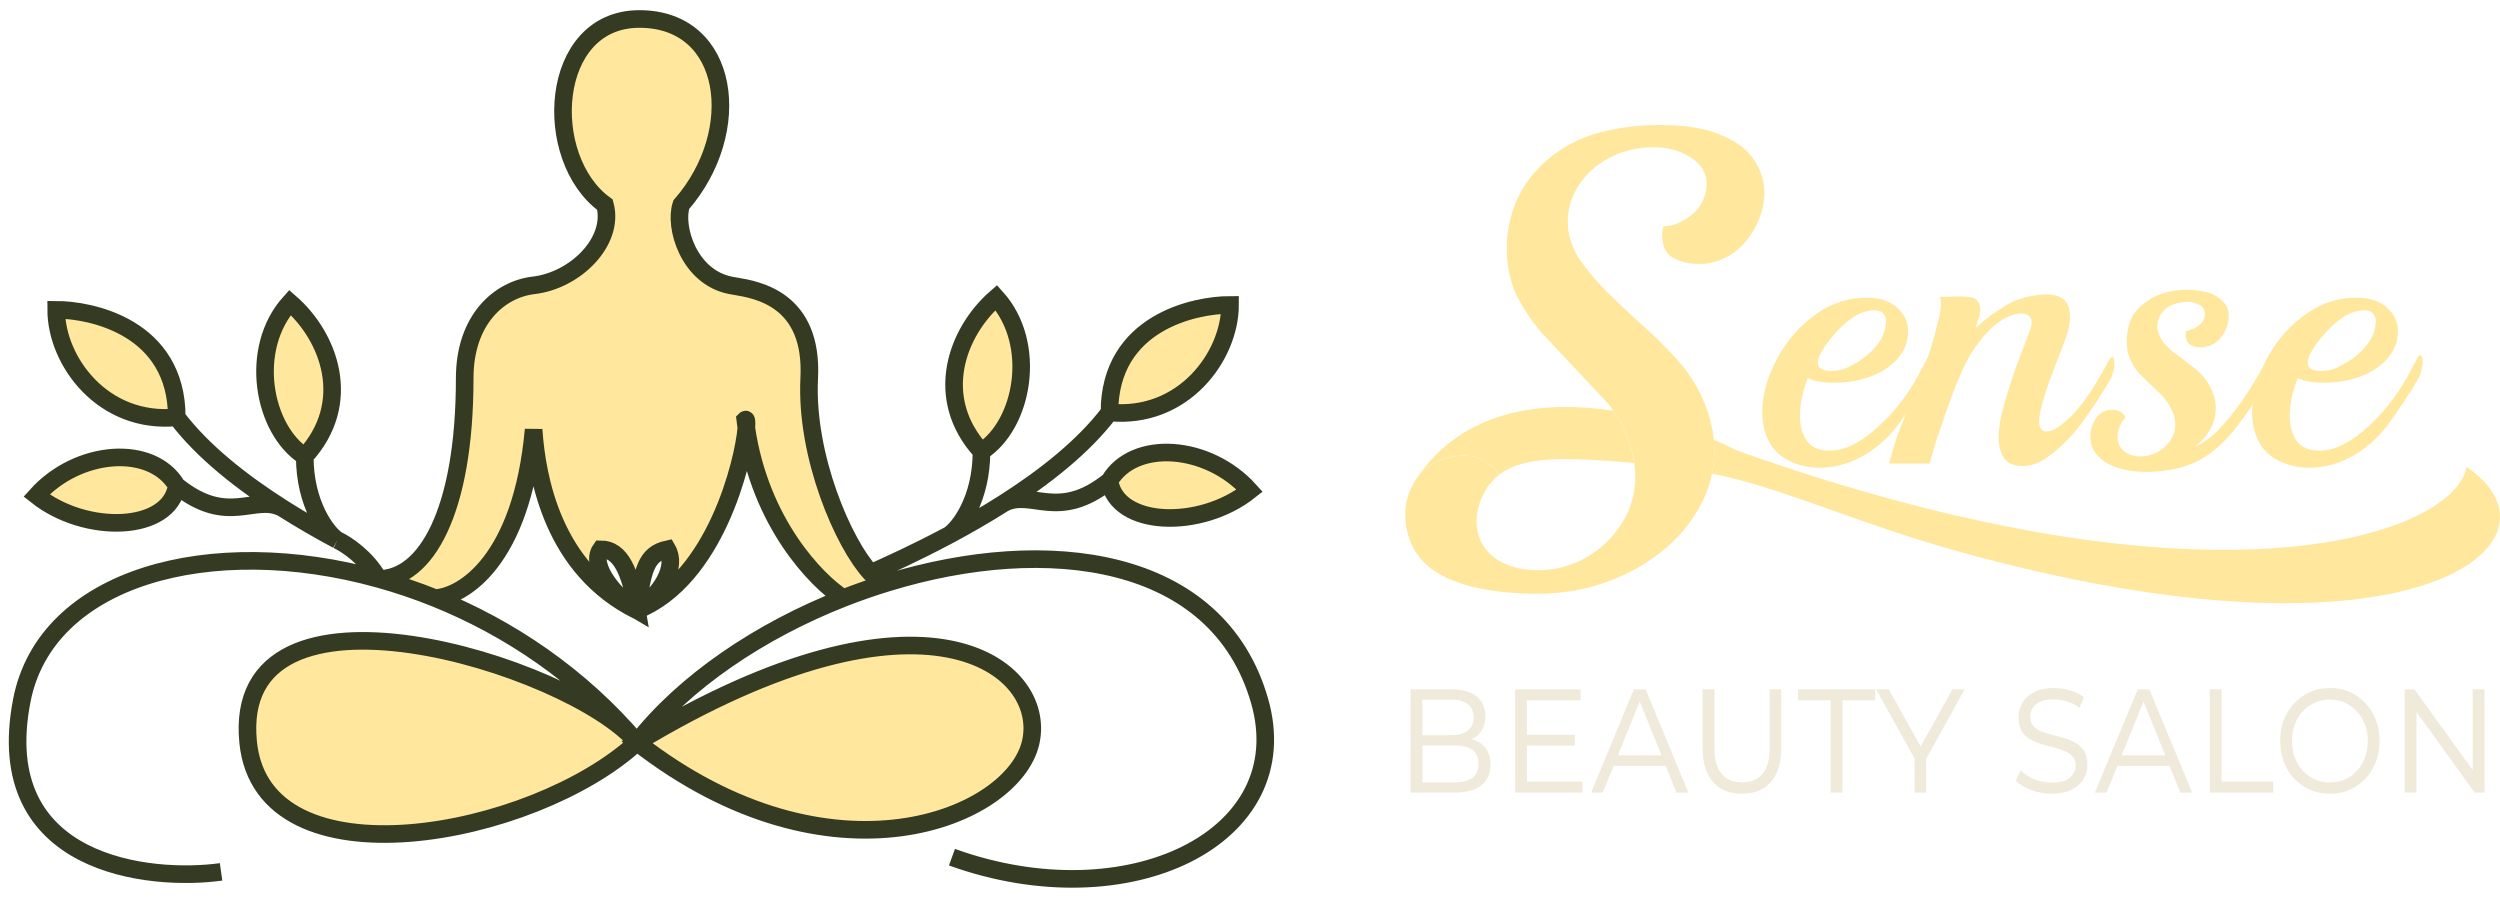 <svg width="142" height="51" viewBox="0 0 142 51" fill="none" xmlns="http://www.w3.org/2000/svg">
<path d="M17.31 25.924C20.105 22.871 18.707 19.123 16.471 17.18C14.095 19.817 14.933 24.398 17.31 25.924Z" fill="#FFE89E"/>
<path d="M10.041 23.704C10.041 18.568 5.149 17.596 3.192 17.596C3.192 20.511 5.848 24.12 10.041 23.704Z" fill="#FFE89E"/>
<path d="M10.041 27.59C9.622 30.227 4.87 30.366 2.074 28.145C4.45 25.508 8.643 25.23 10.041 27.59Z" fill="#FFE89E"/>
<path d="M55.748 25.647C52.953 22.593 54.35 18.846 56.587 16.902C58.963 19.54 58.124 24.12 55.748 25.647Z" fill="#FFE89E"/>
<path d="M63.017 23.426C63.017 18.29 67.909 17.319 69.866 17.319C69.866 20.233 67.21 23.842 63.017 23.426Z" fill="#FFE89E"/>
<path d="M63.017 27.313C63.436 29.95 68.188 30.089 70.984 27.868C68.608 25.23 64.414 24.953 63.017 27.313Z" fill="#FFE89E"/>
<path d="M36.18 42.165C30.309 47.578 14.934 50.493 14.095 42.165C13.05 31.788 32.406 37.723 36.18 42.165Z" fill="#FFE89E"/>
<path d="M36.18 42.165C47.222 50.771 57.566 46.468 58.544 42.165C59.522 37.862 52.533 32.309 36.18 42.165Z" fill="#FFE89E"/>
<path fill-rule="evenodd" clip-rule="evenodd" d="M24.718 33.971C26.302 33.88 29.638 31.838 30.309 24.398C30.495 27.174 31.427 32.31 36.18 34.669C40.637 32.887 42.24 26.177 42.392 24.312C43.185 29.697 46.365 32.983 47.897 33.971C48.733 33.643 49.582 33.347 50.437 33.087C50.184 33.158 49.842 32.958 49.458 32.546C47.929 30.907 45.74 25.921 45.964 21.483C46.19 16.989 43.008 16.462 41.755 16.254C41.653 16.238 41.564 16.223 41.491 16.208C39.115 15.736 38.276 12.877 38.695 11.628C42.33 7.463 41.491 1.078 36.319 1.078C31.148 1.078 30.728 8.99 34.362 11.628C34.922 13.71 32.685 15.931 30.309 16.208C28.365 16.435 26.395 18.15 26.395 21.483C26.395 29.117 24.159 32.882 21.503 32.882C22.576 33.179 23.652 33.542 24.718 33.971ZM42.392 24.312C42.369 24.157 42.348 24.001 42.33 23.842C42.397 23.776 42.421 23.955 42.392 24.312ZM36.18 34.669C35.105 34.049 33.428 32.171 34.127 31.199C35.245 31.199 35.804 32.448 36.18 34.669ZM36.18 34.669C37.621 33.698 38.46 32.171 37.901 31.199C36.645 31.476 36.504 32.446 36.181 34.659L36.18 34.669Z" fill="#FFE89E"/>
<path d="M12.557 49.522C8.597 50.077 -0.582 49.244 1.235 39.805C2.592 32.757 11.97 30.239 21.503 32.882M36.18 42.165C47.222 50.771 57.566 46.468 58.544 42.165C59.522 37.862 52.533 32.309 36.18 42.165ZM36.18 42.165C30.309 47.578 14.934 50.493 14.095 42.165C13.05 31.788 32.406 37.723 36.18 42.165ZM36.18 42.165C32.957 38.372 28.909 35.659 24.718 33.971M36.18 42.165C38.88 38.711 43.188 35.822 47.897 33.971M54.071 48.688C64.088 52.297 73.779 47.578 71.543 39.805C69.163 31.532 59.47 30.334 50.437 33.087M24.718 33.971C26.302 33.88 29.638 31.838 30.309 24.398C30.495 27.174 31.427 32.31 36.18 34.669M24.718 33.971C23.652 33.542 22.576 33.179 21.503 32.882M21.503 32.882C24.159 32.882 26.395 29.117 26.395 21.483C26.395 18.15 28.365 16.435 30.309 16.208C32.685 15.931 34.922 13.71 34.362 11.628C30.728 8.99 31.148 1.078 36.319 1.078C41.491 1.078 42.33 7.463 38.695 11.628C38.276 12.877 39.115 15.736 41.491 16.208C41.564 16.223 41.653 16.238 41.755 16.254C43.008 16.462 46.19 16.989 45.964 21.483C45.74 25.921 47.929 30.907 49.458 32.546M21.503 32.882C20.832 31.674 19.664 30.907 19.164 30.675M50.437 33.087C49.582 33.347 48.733 33.643 47.897 33.971M50.437 33.087C50.184 33.158 49.842 32.958 49.458 32.546M47.897 33.971C46.365 32.983 43.185 29.697 42.392 24.312M49.458 32.546C50.476 32.095 52.042 31.381 53.791 30.451M63.017 23.426C63.017 18.29 67.909 17.319 69.866 17.319C69.866 20.233 67.21 23.842 63.017 23.426ZM63.017 23.426C61.541 25.379 59.3 27.131 57.006 28.589M53.791 30.451C53.822 30.439 53.856 30.421 53.894 30.397M53.791 30.451C53.825 30.433 53.859 30.415 53.894 30.397M53.894 30.397C54.473 30.032 55.748 28.386 55.748 25.647M53.894 30.397C54.897 29.861 55.957 29.256 57.006 28.589M55.748 25.647C52.953 22.593 54.35 18.846 56.587 16.902C58.963 19.54 58.124 24.12 55.748 25.647ZM57.006 28.589C58.59 27.738 60.081 29.672 63.017 27.313M63.017 27.313C63.436 29.95 68.188 30.089 70.984 27.868C68.608 25.23 64.414 24.953 63.017 27.313ZM10.041 23.704C10.041 18.568 5.149 17.596 3.192 17.596C3.192 20.511 5.848 24.12 10.041 23.704ZM10.041 23.704C11.517 25.657 13.758 27.408 16.052 28.866M19.164 30.675C18.585 30.309 17.31 28.664 17.31 25.924M19.164 30.675C18.161 30.139 17.101 29.533 16.052 28.866M17.31 25.924C20.105 22.871 18.707 19.123 16.471 17.18C14.095 19.817 14.933 24.398 17.31 25.924ZM16.052 28.866C14.467 28.016 12.977 29.95 10.041 27.59M10.041 27.59C9.622 30.227 4.87 30.366 2.074 28.145C4.45 25.508 8.643 25.23 10.041 27.59ZM36.18 34.669C40.637 32.887 42.24 26.177 42.392 24.312M36.18 34.669C35.105 34.049 33.428 32.171 34.127 31.199C35.245 31.199 35.804 32.448 36.18 34.669ZM36.18 34.669C37.621 33.698 38.46 32.171 37.901 31.199C36.645 31.476 36.504 32.446 36.181 34.659M36.18 34.669L36.181 34.659M36.18 34.669C36.18 34.666 36.181 34.663 36.181 34.659M42.392 24.312C42.369 24.157 42.348 24.001 42.33 23.842C42.397 23.776 42.421 23.955 42.392 24.312Z" stroke="#343B22"/>
<path d="M133.45 25.998C132.722 26.377 131.955 26.566 131.148 26.566C130.467 26.566 129.834 26.401 129.248 26.069C128.663 25.738 128.267 25.209 128.061 24.483C127.966 24.152 127.919 23.805 127.919 23.442C127.919 22.842 128.022 22.227 128.228 21.596C128.449 20.949 128.734 20.357 129.082 19.821C129.62 18.984 130.301 18.29 131.124 17.738C131.947 17.186 132.857 16.909 133.854 16.909C134.598 16.909 135.176 17.099 135.587 17.477C135.999 17.856 136.204 18.298 136.204 18.803C136.204 19.402 135.999 19.931 135.587 20.389C135.191 20.831 134.669 21.17 134.02 21.407C133.704 21.517 133.363 21.604 132.999 21.667C132.651 21.714 132.319 21.738 132.002 21.738C131.353 21.738 130.855 21.651 130.507 21.477C130.206 22.251 130.056 22.961 130.056 23.608C130.056 24.192 130.19 24.673 130.459 25.052C130.728 25.414 131.156 25.596 131.741 25.596C132.232 25.596 132.715 25.462 133.189 25.194C133.68 24.925 134.131 24.594 134.543 24.199C134.97 23.805 135.326 23.426 135.611 23.063C135.832 22.795 136.022 22.543 136.181 22.306C136.339 22.069 136.505 21.801 136.679 21.501C136.853 21.186 137.059 20.799 137.296 20.341C137.36 20.231 137.415 20.176 137.463 20.176C137.558 20.176 137.605 20.302 137.605 20.554C137.605 20.696 137.581 20.854 137.534 21.028C137.502 21.186 137.439 21.351 137.344 21.525C137.122 21.919 136.853 22.353 136.537 22.827C136.236 23.284 135.927 23.726 135.611 24.152C135.326 24.531 135.001 24.878 134.637 25.194C134.273 25.509 133.878 25.777 133.45 25.998ZM131.29 20.957C131.369 21.004 131.456 21.036 131.551 21.051C131.646 21.067 131.741 21.075 131.836 21.075C132.153 21.075 132.469 21.004 132.786 20.862C133.102 20.704 133.371 20.547 133.593 20.389C133.957 20.136 134.266 19.837 134.519 19.489C134.772 19.142 134.914 18.748 134.946 18.306C134.962 18.116 134.914 17.959 134.804 17.832C134.709 17.691 134.535 17.619 134.281 17.619C134.155 17.619 133.996 17.643 133.807 17.691C133.553 17.754 133.3 17.872 133.047 18.046C132.794 18.219 132.548 18.424 132.311 18.661C132.232 18.74 132.089 18.898 131.884 19.134C131.694 19.355 131.512 19.608 131.338 19.892C131.163 20.16 131.076 20.397 131.076 20.602C131.076 20.775 131.148 20.894 131.29 20.957Z" fill="#FFE89E"/>
<path d="M121.867 26.803C121.329 26.803 120.822 26.732 120.348 26.59C119.873 26.448 119.485 26.227 119.184 25.927C118.884 25.628 118.733 25.249 118.733 24.791C118.733 24.444 118.836 24.105 119.042 23.774C119.263 23.442 119.572 23.276 119.968 23.276C120.142 23.276 120.3 23.316 120.442 23.395C120.585 23.474 120.68 23.576 120.727 23.703C120.712 23.718 120.672 23.774 120.609 23.868C120.545 23.947 120.506 24.002 120.49 24.034C120.348 24.318 120.276 24.578 120.276 24.815C120.276 25.146 120.395 25.415 120.632 25.62C120.886 25.825 121.21 25.927 121.606 25.927C122.128 25.912 122.579 25.73 122.959 25.383C123.355 25.02 123.552 24.594 123.552 24.105C123.552 23.821 123.489 23.553 123.363 23.3C123.157 22.874 122.88 22.511 122.532 22.212C122.199 21.896 121.875 21.58 121.558 21.265C121.258 20.949 121.036 20.57 120.894 20.129C120.83 19.924 120.799 19.671 120.799 19.371C120.799 19.071 120.838 18.779 120.917 18.495C120.996 18.196 121.115 17.943 121.273 17.738C121.495 17.438 121.827 17.162 122.27 16.91C122.824 16.61 123.473 16.46 124.217 16.46C124.708 16.46 125.143 16.523 125.523 16.649C125.808 16.744 126.053 16.902 126.259 17.123C126.48 17.328 126.591 17.604 126.591 17.951C126.591 18.346 126.465 18.724 126.211 19.087C125.974 19.434 125.626 19.647 125.167 19.726C124.882 19.758 124.629 19.71 124.407 19.584C124.186 19.442 124.106 19.182 124.17 18.803C124.597 18.709 124.906 18.535 125.096 18.282C125.191 18.14 125.238 17.998 125.238 17.856C125.238 17.588 125.127 17.407 124.906 17.312C124.7 17.202 124.502 17.146 124.312 17.146C124.075 17.146 123.845 17.178 123.624 17.241C123.418 17.288 123.228 17.375 123.054 17.501C122.706 17.801 122.532 18.148 122.532 18.543C122.532 18.606 122.54 18.677 122.555 18.756C122.587 18.835 122.611 18.914 122.627 18.992C122.706 19.198 122.824 19.387 122.983 19.561C123.141 19.734 123.299 19.884 123.457 20.01C123.853 20.294 124.257 20.602 124.668 20.933C125.096 21.265 125.412 21.667 125.618 22.14C125.776 22.472 125.855 22.811 125.855 23.158C125.855 23.632 125.737 24.066 125.499 24.46C125.262 24.839 124.993 25.139 124.692 25.359C125.214 25.139 125.721 24.752 126.211 24.2C126.718 23.632 127.153 23.071 127.517 22.519C127.755 22.156 127.968 21.817 128.158 21.501C128.364 21.17 128.57 20.807 128.775 20.413C128.839 20.302 128.894 20.247 128.942 20.247C129.036 20.247 129.084 20.381 129.084 20.649C129.084 20.76 129.06 20.894 129.013 21.052C128.981 21.209 128.926 21.367 128.847 21.525C128.562 21.998 128.293 22.44 128.039 22.851C127.786 23.245 127.478 23.679 127.114 24.152C126.385 25.115 125.61 25.801 124.787 26.212C123.964 26.606 122.991 26.803 121.867 26.803Z" fill="#FFE89E"/>
<path d="M114.921 26.472C114.383 26.472 114.011 26.314 113.806 25.998C113.616 25.667 113.521 25.288 113.521 24.862C113.521 24.341 113.624 23.718 113.829 22.992C114.035 22.251 114.273 21.509 114.542 20.768C114.826 20.01 115.08 19.34 115.301 18.756C115.365 18.614 115.396 18.464 115.396 18.306C115.396 18.132 115.341 18.006 115.23 17.927C115.119 17.848 114.977 17.809 114.803 17.809C114.55 17.809 114.265 17.888 113.948 18.046C113.457 18.298 112.991 18.701 112.547 19.253C112.104 19.805 111.748 20.381 111.479 20.981C111.178 21.659 110.909 22.338 110.672 23.016C110.435 23.695 110.245 24.247 110.102 24.673C110.007 24.941 109.92 25.217 109.841 25.501C109.762 25.785 109.683 26.061 109.604 26.33H107.301C107.301 26.33 107.356 26.133 107.467 25.738C107.562 25.343 107.689 24.949 107.847 24.555C108.116 23.86 108.385 23.166 108.654 22.472C108.939 21.777 109.184 21.162 109.39 20.625C109.453 20.468 109.548 20.176 109.675 19.75C109.817 19.308 109.944 18.85 110.055 18.377C110.181 17.904 110.245 17.517 110.245 17.217C110.245 17.044 110.221 16.925 110.173 16.862C110.316 16.862 110.474 16.862 110.648 16.862C110.838 16.846 111.012 16.839 111.17 16.839C111.392 16.839 111.598 16.846 111.788 16.862C111.993 16.878 112.128 16.918 112.191 16.981C112.381 17.123 112.476 17.328 112.476 17.596C112.476 17.785 112.437 17.975 112.357 18.164C112.294 18.353 112.247 18.511 112.215 18.637C112.437 18.432 112.666 18.235 112.904 18.046C113.141 17.856 113.505 17.612 113.996 17.312C114.28 17.138 114.637 16.996 115.064 16.886C115.491 16.775 115.879 16.72 116.227 16.72C117.129 16.72 117.58 17.138 117.58 17.975C117.58 18.117 117.565 18.274 117.533 18.448C117.517 18.622 117.47 18.811 117.39 19.016C117.311 19.268 117.185 19.616 117.011 20.058C116.837 20.499 116.655 20.973 116.465 21.478C116.29 21.967 116.14 22.432 116.014 22.874C115.887 23.316 115.824 23.671 115.824 23.939C115.824 24.318 115.966 24.507 116.251 24.507C116.504 24.507 116.821 24.349 117.201 24.034C117.565 23.734 117.881 23.411 118.15 23.063C118.483 22.653 118.783 22.219 119.052 21.762C119.337 21.288 119.582 20.854 119.788 20.46C119.867 20.334 119.923 20.27 119.954 20.27C120.049 20.27 120.097 20.405 120.097 20.673C120.097 20.799 120.073 20.949 120.026 21.123C119.994 21.28 119.939 21.43 119.859 21.572C119.638 21.951 119.377 22.369 119.076 22.827C118.775 23.284 118.467 23.726 118.15 24.152C117.929 24.452 117.636 24.783 117.272 25.146C116.908 25.509 116.52 25.825 116.108 26.093C115.697 26.346 115.301 26.472 114.921 26.472Z" fill="#FFE89E"/>
<path d="M105.63 25.998C104.902 26.377 104.134 26.566 103.327 26.566C102.646 26.566 102.013 26.401 101.428 26.069C100.842 25.738 100.446 25.209 100.241 24.483C100.146 24.152 100.098 23.805 100.098 23.442C100.098 22.842 100.201 22.227 100.407 21.596C100.628 20.949 100.913 20.357 101.261 19.821C101.8 18.984 102.48 18.29 103.303 17.738C104.126 17.186 105.036 16.909 106.033 16.909C106.777 16.909 107.355 17.099 107.766 17.477C108.178 17.856 108.384 18.298 108.384 18.803C108.384 19.402 108.178 19.931 107.766 20.389C107.371 20.831 106.848 21.17 106.199 21.407C105.883 21.517 105.543 21.604 105.179 21.667C104.83 21.714 104.498 21.738 104.181 21.738C103.533 21.738 103.034 21.651 102.686 21.477C102.385 22.251 102.235 22.961 102.235 23.608C102.235 24.192 102.369 24.673 102.638 25.052C102.907 25.414 103.335 25.596 103.92 25.596C104.411 25.596 104.894 25.462 105.369 25.194C105.859 24.925 106.31 24.594 106.722 24.199C107.149 23.805 107.505 23.426 107.79 23.063C108.012 22.795 108.202 22.543 108.36 22.306C108.518 22.069 108.684 21.801 108.858 21.501C109.032 21.186 109.238 20.799 109.476 20.341C109.539 20.231 109.594 20.176 109.642 20.176C109.737 20.176 109.784 20.302 109.784 20.554C109.784 20.696 109.76 20.854 109.713 21.028C109.681 21.186 109.618 21.351 109.523 21.525C109.302 21.919 109.032 22.353 108.716 22.827C108.415 23.284 108.107 23.726 107.79 24.152C107.505 24.531 107.181 24.878 106.817 25.194C106.453 25.509 106.057 25.777 105.63 25.998ZM103.469 20.957C103.548 21.004 103.635 21.036 103.73 21.051C103.825 21.067 103.92 21.075 104.015 21.075C104.332 21.075 104.648 21.004 104.965 20.862C105.281 20.704 105.551 20.547 105.772 20.389C106.136 20.136 106.445 19.837 106.698 19.489C106.951 19.142 107.094 18.748 107.125 18.306C107.141 18.116 107.094 17.959 106.983 17.832C106.888 17.691 106.714 17.619 106.461 17.619C106.334 17.619 106.176 17.643 105.986 17.691C105.733 17.754 105.479 17.872 105.226 18.046C104.973 18.219 104.728 18.424 104.49 18.661C104.411 18.74 104.269 18.898 104.063 19.134C103.873 19.355 103.691 19.608 103.517 19.892C103.343 20.16 103.256 20.397 103.256 20.602C103.256 20.775 103.327 20.894 103.469 20.957Z" fill="#FFE89E"/>
<path d="M87.335 33.726C86.118 33.726 84.987 33.618 83.941 33.401C82.894 33.184 82.018 32.822 81.313 32.315C80.826 31.953 80.449 31.495 80.181 30.94C79.938 30.386 79.816 29.819 79.816 29.24C79.816 28.517 80.023 27.841 80.437 27.214C80.443 27.205 80.448 27.197 80.454 27.188C80.869 26.575 81.52 26.162 82.408 25.948C82.529 25.924 82.639 25.912 82.736 25.912C82.858 25.887 82.967 25.875 83.065 25.875C83.551 25.875 83.977 25.984 84.342 26.201C84.731 26.418 84.999 26.671 85.145 26.961C85.048 27.033 84.914 27.166 84.743 27.359C84.573 27.528 84.464 27.672 84.415 27.793C84.05 28.396 83.868 28.999 83.868 29.602C83.868 30.422 84.184 31.097 84.817 31.628C85.474 32.134 86.325 32.388 87.371 32.388C88.32 32.388 89.208 32.158 90.036 31.7C90.887 31.218 91.569 30.579 92.079 29.783C92.615 28.987 92.882 28.07 92.882 27.033C92.882 26.791 92.865 26.545 92.829 26.293C92.75 25.742 92.585 25.169 92.335 24.573C92.147 24.129 91.916 23.715 91.643 23.331C91.456 23.068 91.248 22.818 91.021 22.583C90.486 22.004 89.975 21.462 89.488 20.955C88.831 20.256 88.199 19.58 87.59 18.929C87.006 18.254 86.52 17.53 86.13 16.759C85.765 15.963 85.583 15.07 85.583 14.081C85.583 13.141 85.778 12.224 86.167 11.332C86.581 10.439 87.165 9.68 87.919 9.053C88.77 8.329 89.744 7.822 90.838 7.533C91.933 7.244 93.077 7.099 94.269 7.099C95.754 7.099 96.921 7.292 97.773 7.678C98.649 8.04 99.269 8.51 99.634 9.089C100.024 9.668 100.218 10.283 100.218 10.934C100.218 11.561 100.072 12.164 99.78 12.743C99.513 13.322 99.136 13.816 98.649 14.226C98.162 14.612 97.627 14.853 97.043 14.95C96.946 14.974 96.848 14.986 96.751 14.986C96.654 14.986 96.544 14.986 96.423 14.986C95.887 14.986 95.413 14.865 94.999 14.624C94.61 14.383 94.415 13.973 94.415 13.394C94.415 13.322 94.415 13.237 94.415 13.141C94.44 13.044 94.464 12.948 94.488 12.851C94.926 12.851 95.376 12.694 95.839 12.381C96.301 12.067 96.605 11.718 96.751 11.332C96.873 11.018 96.934 10.729 96.934 10.463C96.934 9.812 96.629 9.306 96.021 8.944C95.437 8.558 94.744 8.365 93.941 8.365C92.992 8.365 92.14 8.57 91.386 8.98C90.656 9.366 90.084 9.885 89.671 10.536C89.257 11.163 89.05 11.85 89.05 12.598C89.05 13.346 89.281 14.069 89.744 14.769C90.133 15.323 90.62 15.902 91.204 16.505C91.787 17.084 92.384 17.651 92.992 18.206C93.6 18.736 94.123 19.231 94.561 19.689C95.559 20.654 96.277 21.643 96.715 22.656C97.06 23.436 97.27 24.21 97.343 24.976C97.362 25.18 97.371 25.383 97.371 25.586C97.371 26.036 97.328 26.476 97.24 26.906C97.111 27.536 96.887 28.146 96.569 28.733C96.058 29.698 95.34 30.555 94.415 31.302C93.491 32.05 92.42 32.641 91.204 33.075C89.987 33.509 88.697 33.726 87.335 33.726Z" fill="#FFE89E"/>
<path d="M80.454 27.188C80.869 26.575 81.52 26.162 82.408 25.948C82.529 25.924 82.639 25.912 82.736 25.912C82.858 25.887 82.967 25.875 83.065 25.875C83.551 25.875 83.977 25.984 84.342 26.201C84.731 26.418 84.999 26.671 85.145 26.961C86.605 25.875 88.915 25.972 92.829 26.293C92.75 25.742 92.585 25.169 92.335 24.573C92.147 24.129 91.916 23.715 91.643 23.331C87.552 22.705 83.067 23.29 80.454 27.188Z" fill="#FFE89E"/>
<path d="M97.343 24.976C97.362 25.18 97.371 25.383 97.371 25.586C97.371 26.036 97.328 26.476 97.24 26.906C101.051 27.632 105.442 29.709 111.161 31.302C137.127 38.534 146.401 30.768 140.095 26.515C139.538 30.213 126.184 35.39 98.649 25.586C98.256 25.385 97.818 25.178 97.343 24.976Z" fill="#FFE89E"/>
<path d="M80.121 45.019V39.154H82.459C83.067 39.154 83.536 39.286 83.865 39.549C84.2 39.812 84.368 40.182 84.368 40.659C84.368 41.137 84.222 41.504 83.93 41.76C83.638 42.016 83.26 42.144 82.794 42.144L82.924 41.905C83.477 41.905 83.902 42.037 84.2 42.3C84.504 42.556 84.657 42.936 84.657 43.441C84.657 43.94 84.486 44.327 84.144 44.604C83.803 44.881 83.291 45.019 82.608 45.019H80.121ZM80.791 44.438H82.589C83.042 44.438 83.387 44.355 83.623 44.189C83.859 44.016 83.977 43.749 83.977 43.389C83.977 43.023 83.859 42.756 83.623 42.59C83.387 42.424 83.042 42.341 82.589 42.341H80.68V41.76H82.412C82.822 41.76 83.138 41.673 83.362 41.5C83.592 41.327 83.707 41.075 83.707 40.742C83.707 40.41 83.592 40.161 83.362 39.995C83.138 39.822 82.822 39.736 82.412 39.736H80.791V44.438Z" fill="#F0EADB"/>
<path d="M86.619 41.739H89.45V42.351H86.619V41.739ZM86.731 44.396H89.888V45.019H86.06V39.154H89.776V39.777H86.731V44.396Z" fill="#F0EADB"/>
<path d="M90.376 45.019L92.807 39.154H93.468L95.899 45.019H95.229L93.021 39.559H93.254L91.037 45.019H90.376ZM91.401 43.504L91.596 42.902H94.595L94.791 43.504H91.401Z" fill="#F0EADB"/>
<path d="M98.945 45.081C98.479 45.081 98.079 44.985 97.743 44.791C97.414 44.59 97.16 44.3 96.98 43.919C96.8 43.538 96.71 43.075 96.71 42.528V39.154H97.38V42.507C97.38 43.151 97.517 43.635 97.79 43.96C98.063 44.279 98.448 44.438 98.945 44.438C99.448 44.438 99.836 44.279 100.109 43.96C100.382 43.635 100.519 43.151 100.519 42.507V39.154H101.171V42.528C101.171 43.075 101.081 43.538 100.901 43.919C100.727 44.3 100.472 44.59 100.137 44.791C99.808 44.985 99.41 45.081 98.945 45.081Z" fill="#F0EADB"/>
<path d="M103.981 45.019V39.777H102.128V39.154H106.505V39.777H104.652V45.019H103.981Z" fill="#F0EADB"/>
<path d="M108.747 45.019V42.829L108.877 43.327L106.567 39.154H107.284L109.268 42.715H108.914L110.898 39.154H111.587L109.287 43.327L109.408 42.829V45.019H108.747Z" fill="#F0EADB"/>
<path d="M118.567 43.421C118.567 43.746 118.486 44.033 118.325 44.282C118.17 44.531 117.94 44.729 117.636 44.874C117.338 45.012 116.968 45.081 116.527 45.081C116.124 45.081 115.736 45.012 115.363 44.874C114.997 44.736 114.708 44.559 114.497 44.344L114.776 43.763C114.969 43.964 115.223 44.13 115.54 44.261C115.863 44.386 116.198 44.448 116.546 44.448C117.03 44.448 117.375 44.355 117.58 44.168C117.791 43.974 117.897 43.746 117.897 43.483C117.897 43.261 117.838 43.089 117.72 42.964C117.602 42.832 117.446 42.729 117.254 42.653C117.061 42.569 116.85 42.5 116.621 42.445C116.391 42.389 116.161 42.327 115.931 42.258C115.702 42.189 115.487 42.095 115.289 41.978C115.096 41.86 114.941 41.704 114.823 41.511C114.711 41.317 114.655 41.061 114.655 40.742C114.655 40.424 114.733 40.14 114.888 39.891C115.043 39.642 115.27 39.445 115.568 39.3C115.866 39.154 116.232 39.081 116.667 39.081C116.978 39.081 117.282 39.127 117.58 39.217C117.884 39.3 118.145 39.428 118.362 39.601L118.12 40.203C117.897 40.03 117.657 39.908 117.403 39.839C117.148 39.763 116.897 39.725 116.648 39.725C116.189 39.725 115.851 39.822 115.633 40.016C115.422 40.203 115.317 40.434 115.317 40.711C115.317 40.933 115.376 41.109 115.494 41.241C115.612 41.365 115.767 41.469 115.959 41.552C116.152 41.628 116.363 41.694 116.593 41.749C116.829 41.805 117.061 41.867 117.291 41.936C117.521 42.005 117.732 42.099 117.924 42.217C118.117 42.327 118.272 42.48 118.39 42.673C118.508 42.867 118.567 43.116 118.567 43.421Z" fill="#F0EADB"/>
<path d="M118.99 45.019L121.421 39.154H122.082L124.513 45.019H123.843L121.635 39.559H121.868L119.652 45.019H118.99ZM120.015 43.504L120.21 42.902H123.209L123.405 43.504H120.015Z" fill="#F0EADB"/>
<path d="M125.516 45.019V39.154H126.187V44.396H129.12V45.019H125.516Z" fill="#F0EADB"/>
<path d="M132.337 45.081C131.803 45.081 131.321 44.953 130.893 44.697C130.465 44.434 130.126 44.078 129.878 43.628C129.636 43.172 129.515 42.656 129.515 42.081C129.515 41.507 129.636 40.995 129.878 40.545C130.126 40.095 130.465 39.739 130.893 39.476C131.321 39.213 131.803 39.081 132.337 39.081C132.877 39.081 133.358 39.213 133.78 39.476C134.209 39.739 134.544 40.095 134.786 40.545C135.035 40.995 135.159 41.507 135.159 42.081C135.159 42.656 135.035 43.172 134.786 43.628C134.544 44.078 134.209 44.434 133.78 44.697C133.358 44.953 132.877 45.081 132.337 45.081ZM132.337 44.438C132.753 44.438 133.122 44.338 133.445 44.137C133.768 43.929 134.022 43.649 134.209 43.296C134.395 42.936 134.488 42.531 134.488 42.081C134.488 41.632 134.392 41.23 134.199 40.877C134.013 40.524 133.759 40.248 133.436 40.047C133.119 39.839 132.753 39.736 132.337 39.736C131.927 39.736 131.557 39.839 131.228 40.047C130.905 40.248 130.651 40.524 130.465 40.877C130.278 41.23 130.185 41.632 130.185 42.081C130.185 42.531 130.278 42.936 130.465 43.296C130.651 43.649 130.905 43.929 131.228 44.137C131.557 44.338 131.927 44.438 132.337 44.438Z" fill="#F0EADB"/>
<path d="M136.585 45.019V39.154H137.135L140.711 44.095H140.45V39.154H141.121V45.019H140.562L136.986 40.068H137.256V45.019H136.585Z" fill="#F0EADB"/>
</svg>
